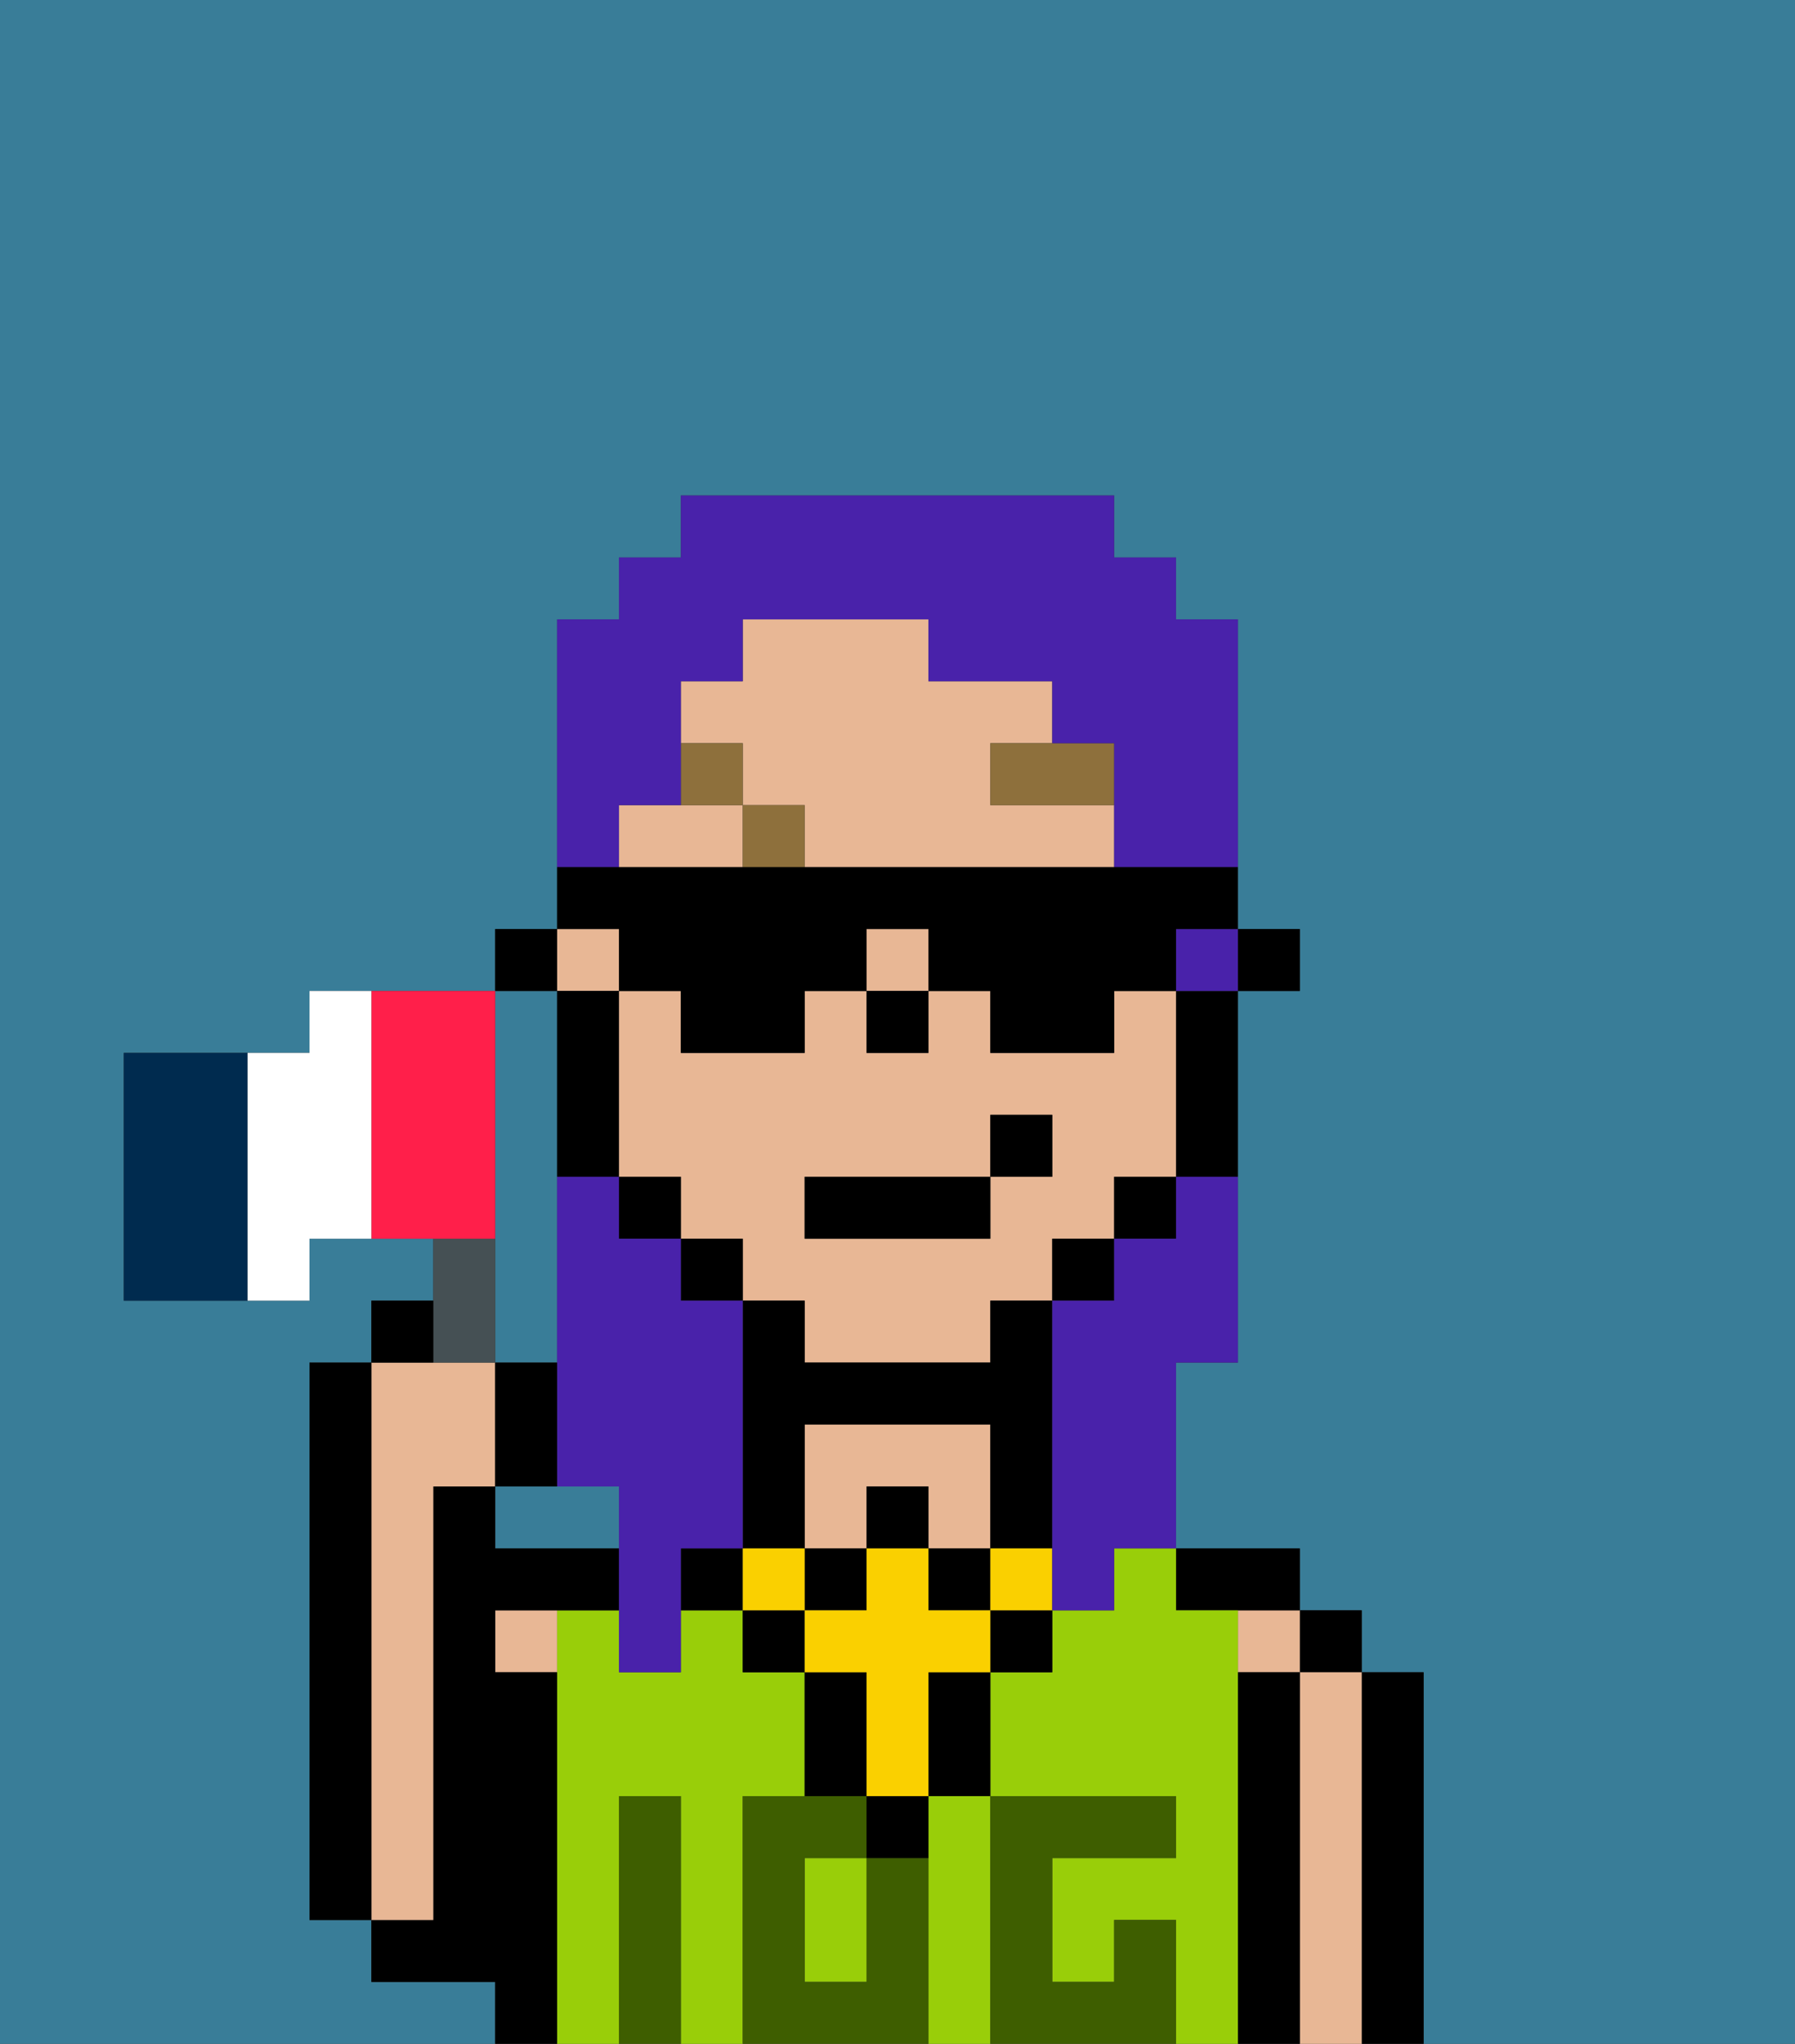 <svg xmlns="http://www.w3.org/2000/svg" viewBox="0 0 29 33"><rect x="0" y="0" width="29" height="33" fill="#333333" stroke="none"/><defs><style>polygon,rect,path{shape-rendering:crispedges;}.ca12-1{fill:#397d98;}.ca12-2{fill:#000000;}.ca12-3{fill:#e8b795;}.ca12-4{fill:#99ce09;}.ca12-5{fill:#3e5e00;}.ca12-6{fill:#8e703c;}.ca12-7{fill:#fad000;}.ca12-8{fill:#4922aa;}.ca12-9{fill:#455054;}.ca12-10{fill:#002b4f;}.ca12-11{fill:#ff1f4a;}.ca12-12{fill:#ffffff;}</style></defs><path class="ca12-1" d="M9,24H8v1h2V24Z"/><path class="ca12-1" d="M8,19v3H9V16H8v3Z"/><path class="ca12-1" d="M8,32H6V31H5V22H6V21H7V20H5v1H2V17H5V16H8V15H9V10h1V9h1V8h7V9h1v1h1v5h1v1H20v6H19v3h2v1h1v1h1v6h6V0H0V33H8Z"/><path class="ca12-2" d="M23,27H22v6h1V27Z"/><rect class="ca12-2" x="21" y="26" width="1" height="1"/><path class="ca12-3" d="M22,27H21v6h1V27Z"/><rect class="ca12-3" x="20" y="26" width="1" height="1"/><path class="ca12-2" d="M21,27H20v6h1V27Z"/><path class="ca12-2" d="M20,26h1V25H19v1Z"/><path class="ca12-4" d="M20,27V26H19V25H18v1H17v1H16v2h3v1H17v2h1V31h1v2h1V27Z"/><rect class="ca12-4" x="13" y="30" width="1" height="2"/><path class="ca12-4" d="M13,29V27H12V26H11v1H10V26H9v7h1V29h1v4h1V29Z"/><path class="ca12-4" d="M16,29H15v4h1V29Z"/><path class="ca12-3" d="M13,23v2h1V24h1v1h1V23Z"/><path class="ca12-3" d="M8,27H9V26H8Z"/><path class="ca12-2" d="M9,27H8V26h2V25H8V24H7v7H6v1H8v1H9V27Z"/><path class="ca12-3" d="M7,30V24H8V22H6v9H7Z"/><path class="ca12-2" d="M6,22H5v9H6V22Z"/><path class="ca12-5" d="M14,30v2H13V30h1V29H12v4h3V30Z"/><path class="ca12-5" d="M11,29H10v4h1V29Z"/><path class="ca12-5" d="M18,31v1H17V30h2V29H16v4h3V31Z"/><rect class="ca12-2" x="20" y="15" width="1" height="1"/><rect class="ca12-3" x="9" y="15" width="1" height="1"/><rect class="ca12-3" x="14" y="15" width="1" height="1"/><path class="ca12-3" d="M11,13H10v1h2V13Z"/><path class="ca12-3" d="M16,13V12h1V11H15V10H12v1H11v1h1v1h1v1h5V13Z"/><path class="ca12-3" d="M10,19h1v1h1v1h1v1h3V21h1V20h1V19h1V16H18v1H16V16H15v1H14V16H13v1H11V16H10v3Zm3,0h3V18h1v1H16v1H13Z"/><path class="ca12-2" d="M19,17v2h1V16H19Z"/><rect class="ca12-2" x="18" y="19" width="1" height="1"/><rect class="ca12-2" x="17" y="20" width="1" height="1"/><path class="ca12-2" d="M16,22H13V21H12v4h1V23h3v2h1V21H16Z"/><rect class="ca12-2" x="11" y="20" width="1" height="1"/><rect class="ca12-2" x="10" y="19" width="1" height="1"/><path class="ca12-2" d="M10,18V16H9v3h1Z"/><rect class="ca12-2" x="8" y="15" width="1" height="1"/><rect class="ca12-2" x="14" y="16" width="1" height="1"/><path class="ca12-6" d="M16,13h2V12H16Z"/><rect class="ca12-6" x="12" y="13" width="1" height="1"/><rect class="ca12-6" x="11" y="12" width="1" height="1"/><path class="ca12-2" d="M14,30h1V29H14Z"/><rect class="ca12-2" x="12" y="26" width="1" height="1"/><path class="ca12-2" d="M15,28v1h1V27H15Z"/><rect class="ca12-2" x="16" y="26" width="1" height="1"/><path class="ca12-2" d="M13,27v2h1V27Z"/><rect class="ca12-2" x="11" y="25" width="1" height="1"/><rect class="ca12-2" x="14" y="24" width="1" height="1"/><rect class="ca12-2" x="13" y="25" width="1" height="1"/><rect class="ca12-2" x="15" y="25" width="1" height="1"/><rect class="ca12-7" x="16" y="25" width="1" height="1"/><path class="ca12-7" d="M15,26V25H14v1H13v1h1v2h1V27h1V26Z"/><rect class="ca12-7" x="12" y="25" width="1" height="1"/><rect class="ca12-2" x="13" y="19" width="3" height="1"/><rect class="ca12-2" x="16" y="18" width="1" height="1"/><path class="ca12-8" d="M12,25V21H11V20H10V19H9v5h1v3h1V25Z"/><rect class="ca12-8" x="19" y="15" width="1" height="1"/><path class="ca12-8" d="M10,13h1V11h1V10h3v1h2v1h1v2h2V10H19V9H18V8H11V9H10v1H9v4h1Z"/><path class="ca12-8" d="M19,20H18v1H17v5h1V25h1V22h1V19H19Z"/><path class="ca12-2" d="M10,16h1v1h2V16h1V15h1v1h1v1h2V16h1V15h1V14H9v1h1Z"/><path class="ca12-9" d="M8,22V20H7v2Z"/><path class="ca12-2" d="M7,21H6v1H7Z"/><path class="ca12-2" d="M9,22H8v2H9Z"/><path class="ca12-10" d="M3,17H2v4H4V17Z"/><path class="ca12-11" d="M8,19V16H6v4H8Z"/><path class="ca12-12" d="M5,16v1H4v4H5V20H6V16Z"/></svg>